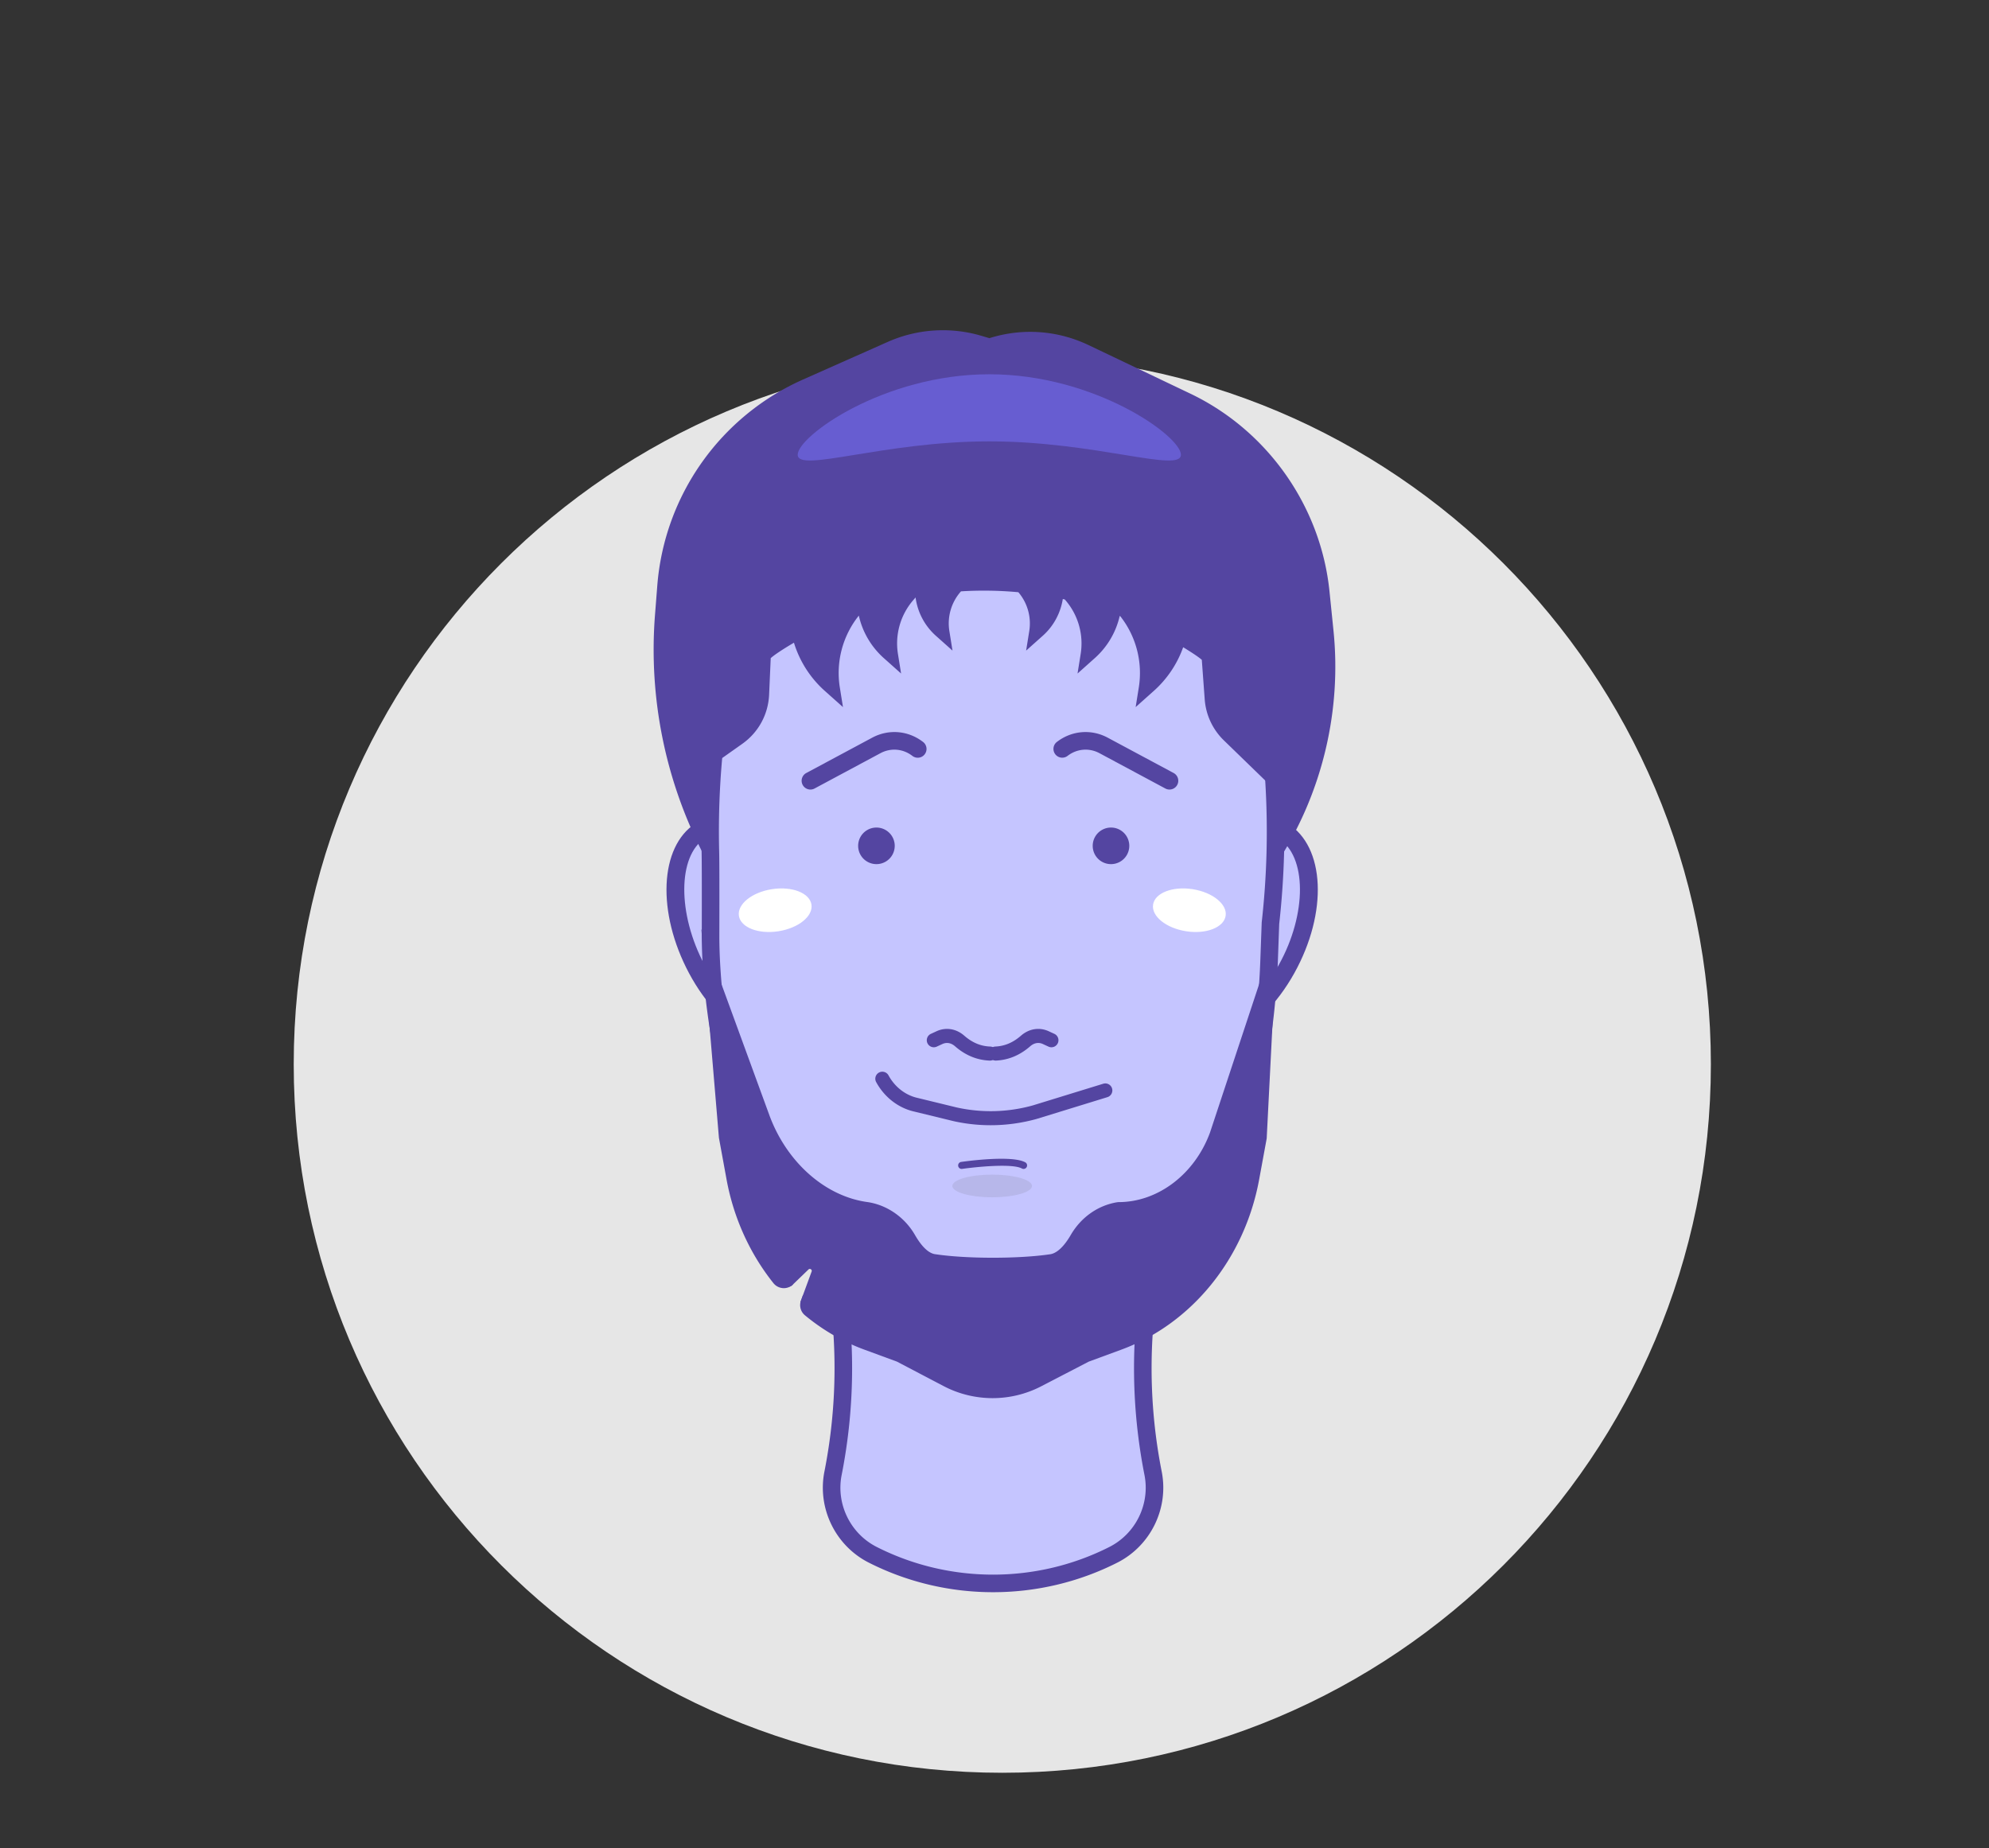 <svg xmlns="http://www.w3.org/2000/svg" xmlns:xlink="http://www.w3.org/1999/xlink" width="566" height="526" viewBox="0 0 566 526"><rect x="0" y="0" width="566" height="526" fill="#333333" stroke="none"/><defs><path id="a" d="M0 0h566v526H0z"/></defs><clipPath id="b"><use xlink:href="#a" overflow="visible"/></clipPath><path clip-path="url(#b)" fill="#E6E6E6" d="M486.855 302.882c0 111.36-90.275 201.637-201.637 201.637S83.582 414.242 83.582 302.882c0-111.361 90.276-201.637 201.637-201.637s201.636 90.276 201.636 201.637"/><path clip-path="url(#b)" fill="#C5C5FF" d="M327.488 362.917l3.77-21.75h-97.333l3.769 21.75a154.87 154.87 0 0 1-.644 56.381v.002a21.357 21.357 0 0 0 11.299 23.178 75.739 75.739 0 0 0 68.484 0 21.36 21.36 0 0 0 11.3-23.178 154.88 154.88 0 0 1-.645-56.383"/><path clip-path="url(#b)" fill="#5445A1" d="M282.591 453.128c-12.149 0-24.298-2.807-35.372-8.421-9.487-4.808-14.678-15.455-12.623-25.891l.066-.333a151.798 151.798 0 0 0 .569-55.141l-4.278-24.676h103.275l-4.277 24.677a151.824 151.824 0 0 0 .635 55.473c2.055 10.437-3.136 21.083-12.623 25.891-11.074 5.614-23.223 8.421-35.372 8.421m-43.117-33.199c-1.547 8.202 2.551 16.541 10.005 20.319 20.734 10.509 45.491 10.507 66.224 0 7.498-3.801 11.601-12.217 9.977-20.466a156.768 156.768 0 0 1-.654-57.292l3.262-18.823h-91.392l3.263 18.822a156.812 156.812 0 0 1-.655 57.292l-.03.148z"/><path clip-path="url(#b)" fill="#C5C5FF" d="M366.108 275.776c-4.779 8.587-11.299 14.919-17.767 18.008-5.504 2.629-10.972 2.91-15.3.235-9.413-5.819-9.872-23.422-1.023-39.315 8.849-15.894 23.653-24.062 33.066-18.243 9.415 5.819 9.873 23.421 1.024 39.315"/><path clip-path="url(#b)" fill="#5445A1" d="M339.873 298.396c-2.957 0-5.719-.75-8.146-2.249-10.697-6.613-11.528-25.351-1.894-42.659 5.968-10.717 14.734-18.471 23.451-20.74 4.854-1.264 9.391-.716 13.114 1.586 10.697 6.613 11.528 25.351 1.894 42.658-4.835 8.685-11.714 15.628-18.874 19.048-3.285 1.57-6.518 2.356-9.545 2.356m18.359-61.306c-1.177 0-2.412.165-3.688.497-7.311 1.902-15.104 8.928-20.341 18.333-8.055 14.469-7.984 30.941.153 35.973 3.414 2.111 7.997 1.98 12.908-.365 6.245-2.982 12.317-9.167 16.659-16.967 8.055-14.469 7.984-30.943-.153-35.973-1.61-.996-3.486-1.498-5.538-1.498"/><path clip-path="url(#b)" fill="#C5C5FF" d="M198.277 275.776c4.579 8.587 10.824 14.919 17.02 18.008 5.273 2.629 10.51 2.91 14.656.235 9.018-5.819 9.457-23.422.981-39.315-8.476-15.894-22.658-24.062-31.676-18.243-9.017 5.819-9.457 23.421-.981 39.315"/><path clip-path="url(#b)" fill="#5445A1" d="M223.413 298.397c-2.929 0-6.053-.792-9.23-2.376-6.875-3.429-13.476-10.379-18.111-19.068-9.213-17.276-8.408-35.985 1.831-42.593 3.547-2.288 7.863-2.865 12.482-1.666 8.463 2.196 16.97 9.984 22.756 20.833 9.213 17.276 8.409 35.984-1.831 42.593-2.353 1.519-5.033 2.277-7.897 2.277m-22.93-23.797c4.157 7.795 9.963 13.972 15.93 16.947 4.643 2.314 8.969 2.446 12.185.372 7.803-5.035 7.863-21.539.13-36.038-5.063-9.493-12.573-16.523-19.6-18.346-3.276-.852-6.141-.504-8.515 1.027-7.801 5.035-7.862 21.539-.13 36.038"/><path clip-path="url(#b)" fill="#C5C5FF" d="M362.138 216.658l-.001-.014c-.226-2.62-.505-5.21-.815-7.783l-3.59-34.267c-2.06-19.659-17.009-35.854-37.124-40.218l-16.78 1.525a211.678 211.678 0 0 1-41.934-.358l-16.723-1.808c-20.598 4.129-35.979 20.641-37.926 40.714l-2.846 29.333c-1.785 12.401-2.581 25.432-2.243 38.818.07 2.797.071 12.754.047 23.588-.049 22.03 8.588 75.417 30.893 91.29l28.158 17.239c2.283 2.004 41.181 2.004 43.464 0l30.405-21.767c20.077-16.539 25.289-59.282 26.009-79.268l.393-10.921a232.711 232.711 0 0 0 1.386-20.162 235.217 235.217 0 0 0-.773-25.941"/><path clip-path="url(#b)" fill="#5445A1" d="M282.985 378.721c-18.397 0-22.002-1.189-23.056-1.873l-29.589-21.192c-23.045-16.399-30.689-66.431-30.638-89.474.029-13.02.013-21.152-.046-23.519-.334-13.238.426-26.421 2.259-39.179l2.841-29.276c2.066-21.301 18.11-38.551 39.923-42.924l.378-.076 17.105 1.851a209.657 209.657 0 0 0 41.439.353l17.162-1.56.375.081c21.199 4.599 36.904 21.639 39.079 42.4l3.59 34.268c.346 2.871.615 5.445.82 7.83l.001.015a237.943 237.943 0 0 1 .78 26.218 236.15 236.15 0 0 1-1.39 20.283l-.39 10.826c-.364 10.142-3.376 61.716-26.917 81.108l-.135.104-30.317 21.702c-.77.636-3.331 2.034-23.274 2.034m-20.302-6.075c4.277 1.414 36.627 1.407 40.659-.019l30.257-21.659c16.926-14.023 24.065-50.432 25.035-77.376l.406-11.11a231.11 231.11 0 0 0 1.371-19.946 233.116 233.116 0 0 0-.765-25.666l-.003-.049a224.96 224.96 0 0 0-.805-7.662l-3.594-34.305c-1.938-18.49-15.9-33.697-34.798-37.954l-16.393 1.49a214.637 214.637 0 0 1-42.431-.361l-16.335-1.767c-19.447 4.058-33.716 19.456-35.557 38.428l-2.86 29.448c-1.798 12.5-2.545 25.419-2.218 38.398.062 2.447.078 10.406.048 23.657-.055 24.688 8.221 76.711 28.394 91.285l29.589 15.168z"/><path clip-path="url(#b)" fill="#5445A1" d="M254.609 240.72a5.205 5.205 0 1 1-10.41 0 5.205 5.205 0 0 1 10.41 0M321.356 240.72a5.205 5.205 0 1 1-10.41 0 5.205 5.205 0 0 1 10.41 0M281.579 301.833l-.095-.002c-3.549-.166-6.815-1.533-9.708-4.064-1.116-.977-2.4-1.207-3.614-.643l-1.591.736a2.003 2.003 0 0 1-2.655-.976 2.002 2.002 0 0 1 .976-2.656l1.591-.735c2.656-1.229 5.619-.757 7.927 1.264 2.226 1.947 4.601 2.954 7.261 3.078a2.001 2.001 0 1 1-.092 3.998"/><path clip-path="url(#b)" fill="#5445A1" d="M283.352 301.833a2.002 2.002 0 0 1-1.998-1.907 2.001 2.001 0 0 1 1.905-2.091c2.66-.124 5.035-1.131 7.261-3.078 2.309-2.02 5.272-2.492 7.928-1.264l1.592.735a2.003 2.003 0 0 1 .976 2.656 1.998 1.998 0 0 1-2.655.976l-1.591-.736c-1.213-.563-2.498-.334-3.615.643-2.893 2.531-6.158 3.898-9.707 4.064l-.096.002M230.62 224.699a2.5 2.5 0 0 1-1.183-4.704l18.749-10.051c4.695-2.517 10.244-2.057 14.479 1.207a2.5 2.5 0 1 1-3.051 3.961c-2.655-2.044-6.129-2.336-9.065-.762l-18.75 10.051c-.377.202-.78.298-1.179.298M332.796 224.698c-.398 0-.803-.095-1.179-.297l-18.75-10.051c-2.94-1.575-6.412-1.28-9.066.762a2.496 2.496 0 0 1-3.506-.455 2.5 2.5 0 0 1 .455-3.506c4.235-3.262 9.785-3.724 14.479-1.207l18.75 10.051a2.498 2.498 0 0 1 1.022 3.384 2.497 2.497 0 0 1-2.205 1.319M281.889 320.229c-3.543 0-7.082-.387-10.541-1.159l-11.149-2.715c-4.542-1.015-8.518-4.079-10.872-8.398a2 2 0 0 1 3.513-1.914c1.801 3.307 4.816 5.646 8.269 6.417l11.148 2.715a44.626 44.626 0 0 0 21.668-.59l20.023-6.163a1.999 1.999 0 1 1 1.176 3.822l-20.072 6.178a48.86 48.86 0 0 1-13.163 1.807M291.274 332.667a.988.988 0 0 1-.479-.123c-2.757-1.509-13.207-.43-16.999.113a.998.998 0 0 1-1.131-.849 1 1 0 0 1 .848-1.132c1.463-.209 14.405-1.986 18.243.113a.999.999 0 0 1 .396 1.357.995.995 0 0 1-.878.521"/><path clip-path="url(#b)" fill="#5445A1" d="M379.472 179.553l-1.144-11.242c-2.465-24.24-17.656-45.816-39.646-56.306l-28.888-13.781c-8.877-4.234-18.882-4.934-28.244-1.984l-2.332-.687a38.695 38.695 0 0 0-26.608 1.754l-24.052 10.684a70.195 70.195 0 0 0-41.522 58.739l-.645 8.25a126.772 126.772 0 0 0 13.991 68.546l4.197 8.049-1.599-34.054 8.235-5.824c4.61-3.26 7.396-8.365 7.646-14.005l.459-10.384c.366-.347 1.36-1.157 3.977-2.807.871-.548 1.751-1.073 2.632-1.593a30.198 30.198 0 0 0 8.757 13.694l5.196 4.634-.891-5.552a26.1 26.1 0 0 1 5.401-20.483 22.912 22.912 0 0 0 7.089 12.072l4.937 4.405-.891-5.554a18.835 18.835 0 0 1 4.387-15.37l.627-.721a17.74 17.74 0 0 0 5.752 10.884l4.754 4.238-.89-5.55a13.7 13.7 0 0 1 3.19-11.18l.114-.132a106.389 106.389 0 0 1 16.329.249 13.694 13.694 0 0 1 3.1 11.062l-.891 5.551 4.754-4.239c3.064-2.733 5.042-6.439 5.683-10.442.188.04.376.086.564.127l.133.153a18.842 18.842 0 0 1 4.387 15.37l-.891 5.557 4.936-4.408a22.902 22.902 0 0 0 7.066-11.974l.151.058a26.097 26.097 0 0 1 5.274 20.327l-.891 5.554 5.194-4.636a30.183 30.183 0 0 0 8.33-12.408c3.578 2.186 4.857 3.186 5.303 3.588l.826 11.244a18.113 18.113 0 0 0 5.456 11.684l12.708 12.331-.1 26.597 3.724-5.98c11.855-19.032 17.133-41.798 14.866-64.105"/><path clip-path="url(#b)" fill="#FFF" d="M230.911 257.424c.517 3.306-3.684 6.71-9.385 7.602-5.701.893-10.741-1.064-11.259-4.371-.517-3.307 3.685-6.71 9.385-7.602 5.701-.893 10.742 1.065 11.259 4.371M328.127 257.424c-.517 3.306 3.685 6.71 9.386 7.602 5.701.893 10.74-1.064 11.259-4.371.517-3.307-3.686-6.71-9.385-7.602-5.701-.893-10.742 1.065-11.26 4.371"/><path clip-path="url(#b)" fill="#675DD1" d="M336.048 129.413c0 5.272-24.412-3.805-54.525-3.805-30.114 0-54.525 9.077-54.525 3.805s24.411-22.898 54.525-22.898c30.113 0 54.525 17.626 54.525 22.898"/><path clip-path="url(#b)" fill="#B7B7EA" d="M293.667 337.516c0 1.783-5.074 3.228-11.333 3.228-6.26 0-11.334-1.444-11.334-3.228s5.074-3.229 11.334-3.229c6.259 0 11.333 1.445 11.333 3.229"/><path clip-path="url(#b)" fill="#5445A1" d="M346.222 322.949c-4.65 12.725-15.923 21.162-27.924 21.162-4.886.779-9.249 3.852-11.84 8.306-.631 1.084-3.376 5.918-7.259 6.502-9.097 1.367-24.435 1.36-33.468-.021-3.811-.582-6.5-5.409-7.123-6.481-2.645-4.546-7.135-7.652-12.141-8.351-12.994-1.815-24.347-12.152-29.437-26.078l-14.207-38.865 3.749 44.513 2.15 11.695c2.126 11.558 7.226 21.974 14.352 30.278.621.723 1.731.758 2.416.096l4.576-4.422c.42-.405 1.098.037.897.585l-3.178 8.647c5.509 5.127 11.9 9.141 18.864 11.7l9.391 3.453 13.395 7.025a28.053 28.053 0 0 0 25.942.057l13.648-7.082 9.391-3.453c19.081-7.015 33.881-24.89 37.927-46.885l2.151-11.695 3.748-44.513-16.02 43.827z"/><path clip-path="url(#b)" fill="#5445A1" d="M344.343 322.263c-4.339 11.872-14.806 19.849-26.045 19.849l-.315.025c-5.505.878-10.335 4.258-13.288 9.334-2.545 4.385-4.722 5.31-5.792 5.471-8.95 1.343-24 1.335-32.87-.02-1.255-.192-3.252-1.286-5.635-5.403l-.062-.107c-2.944-5.062-8.026-8.548-13.593-9.326-12.019-1.679-22.944-11.406-27.835-24.783l-19.331-52.883 5.002 59.386 2.177 11.888c2.035 11.063 6.707 21.168 13.314 29.461 1.393 1.748 3.973 1.95 5.58.397-7.499-8.27-12.802-18.849-14.96-30.581l-2.133-11.599-2.488-29.544 9.083 24.848c5.391 14.747 17.574 25.491 31.038 27.371 4.361.61 8.357 3.368 10.689 7.377l.057.099c2.551 4.408 5.408 6.882 8.493 7.354 9.193 1.404 24.794 1.412 34.068.021 3.163-.476 6.076-2.972 8.689-7.474 2.252-3.87 6.085-6.595 10.278-7.313 12.848-.076 24.742-9.09 29.636-22.475l10.896-29.809-2.488 29.544-2.133 11.599c-3.881 21.1-17.924 38.484-36.65 45.37l-9.391 3.452-13.879 7.184a26.06 26.06 0 0 1-24.094-.055l-13.393-7.023-9.629-3.558c-7.029-2.584-13.397-6.648-18.817-11.832l-.594 1.619a3.768 3.768 0 0 0 1.132 4.201c5.044 4.171 10.732 7.499 16.898 9.766l9.268 3.407 13.277 6.963a30.038 30.038 0 0 0 13.957 3.436c4.751 0 9.502-1.124 13.837-3.373l13.536-7.023 9.272-3.409c20.047-7.371 35.068-25.917 39.203-48.401l2.15-11.694 3.028-59.579-19.143 57.842z"/></svg>